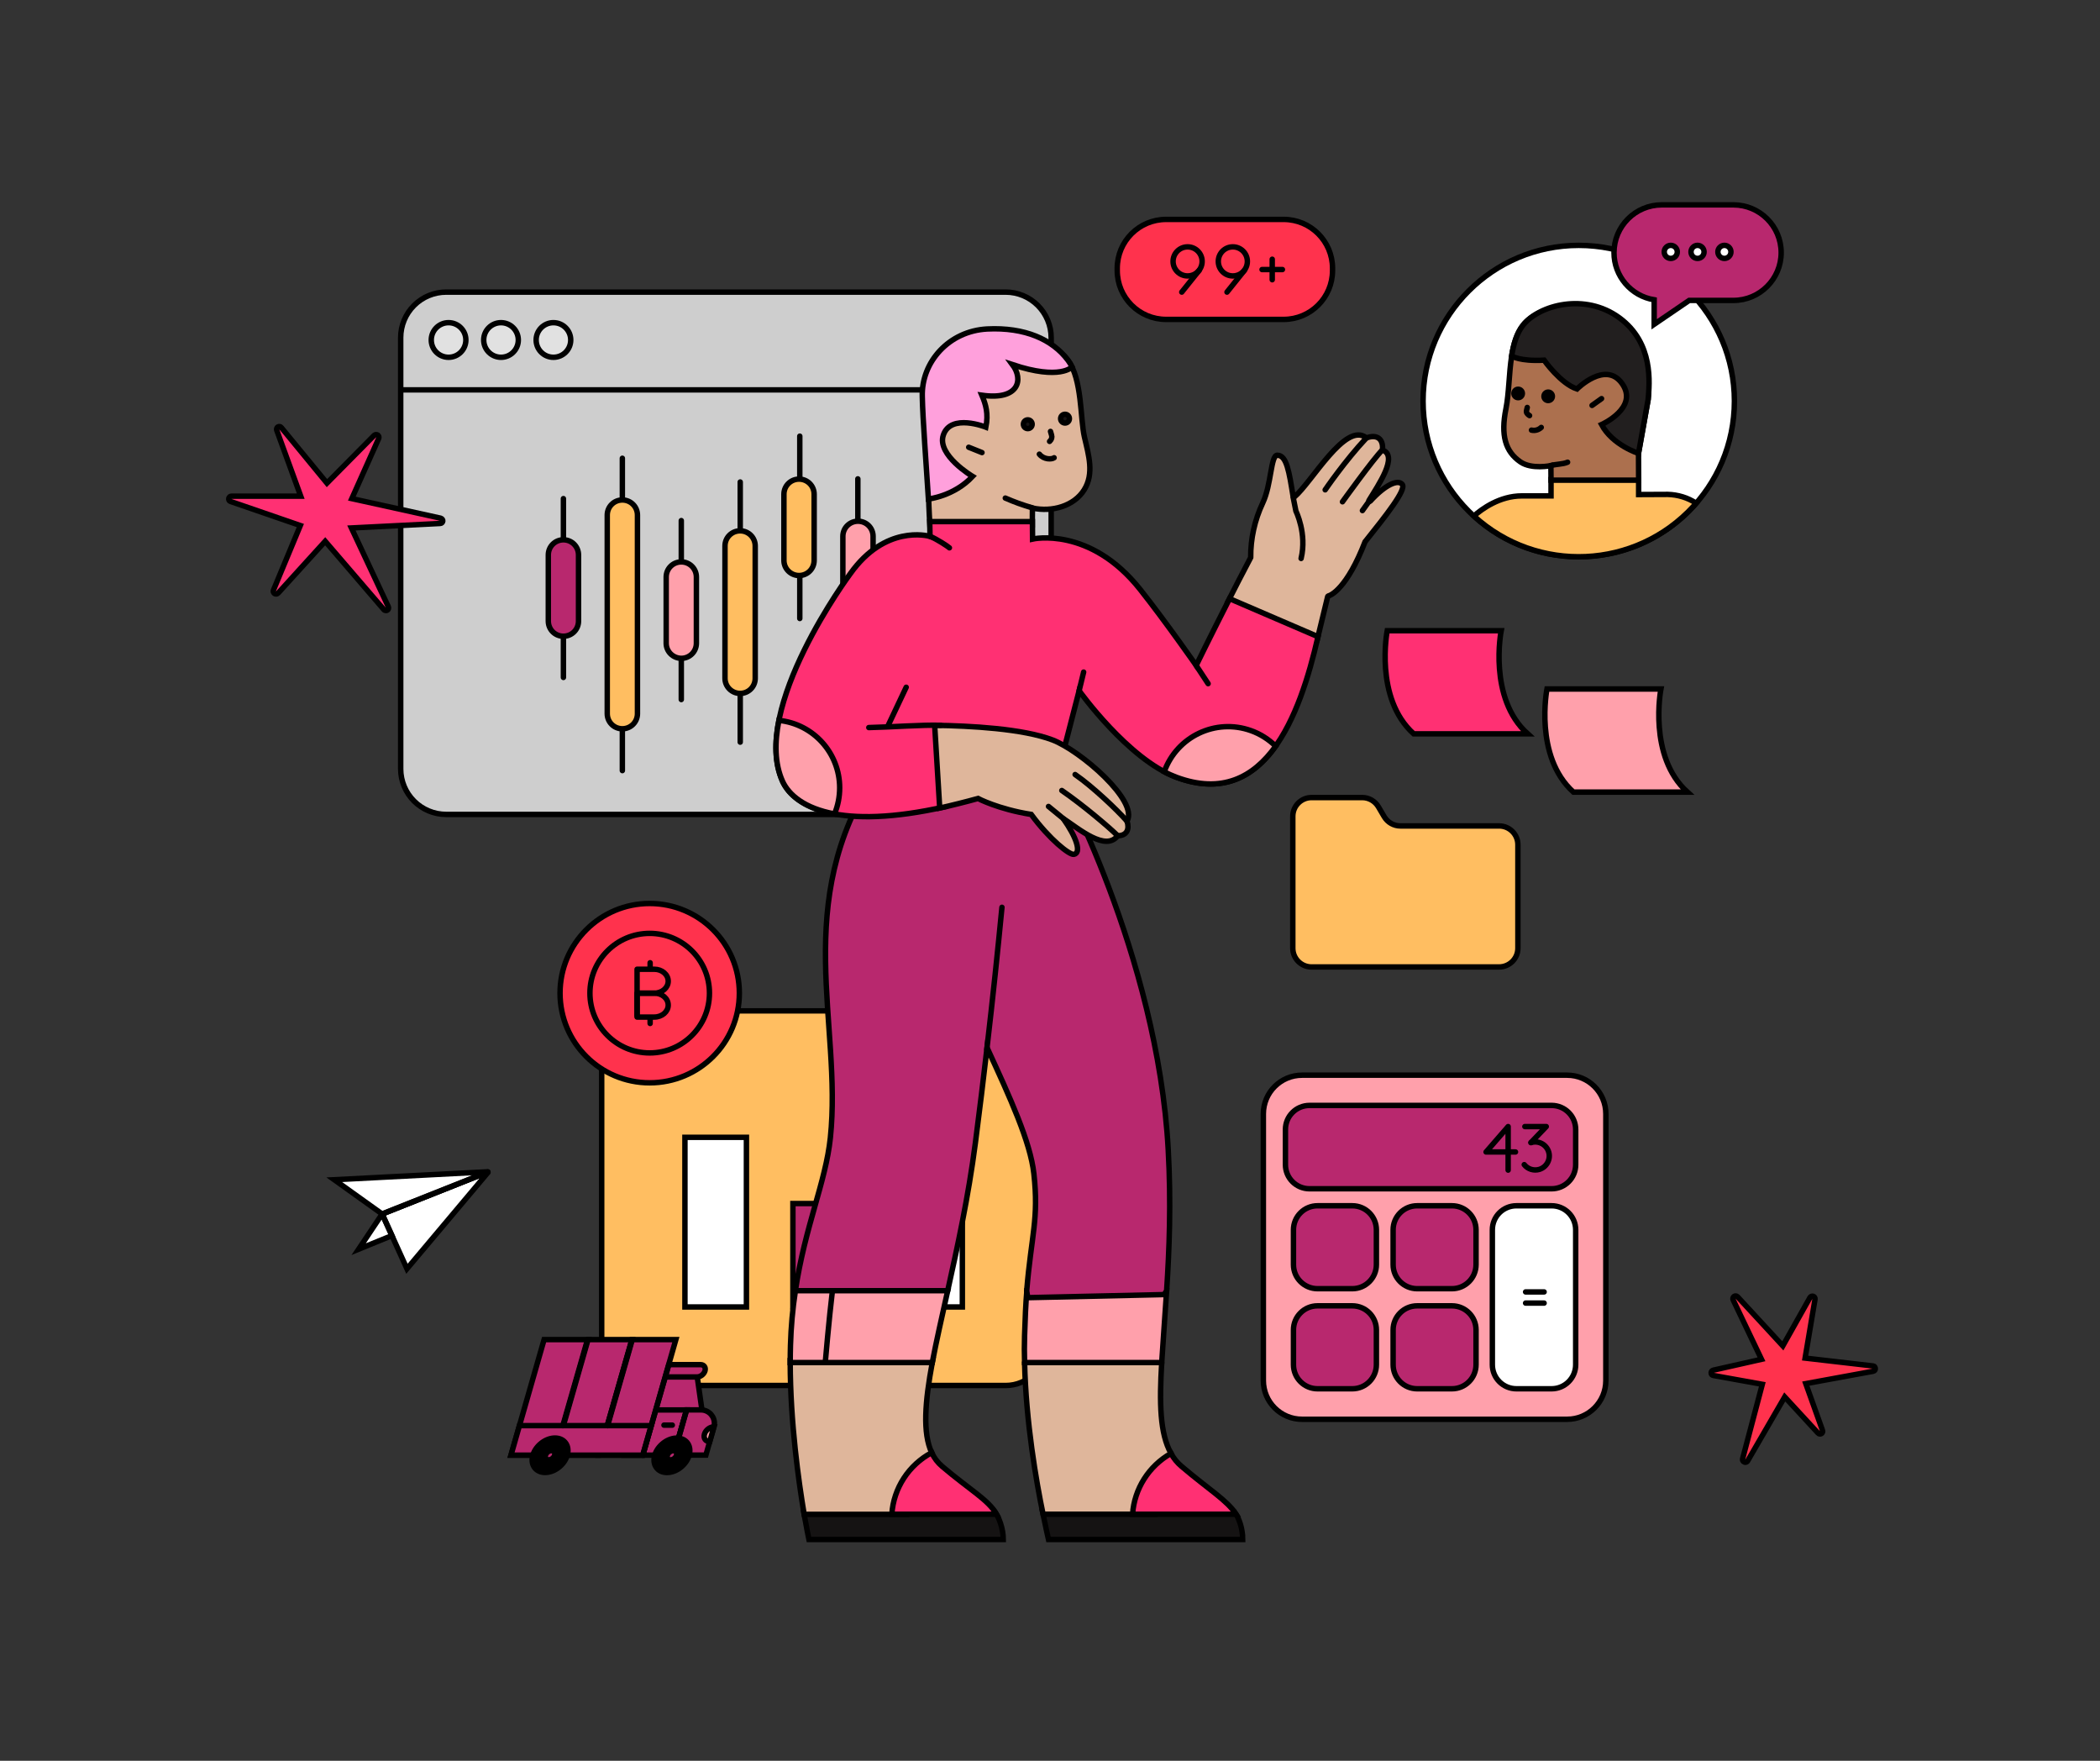 <?xml version="1.0" encoding="UTF-8" standalone="no"?>
<!DOCTYPE svg PUBLIC "-//W3C//DTD SVG 1.1//EN" "http://www.w3.org/Graphics/SVG/1.1/DTD/svg11.dtd">
<svg width="100%" height="100%" viewBox="0 0 1546 1296" version="1.1" xmlns="http://www.w3.org/2000/svg" xmlns:xlink="http://www.w3.org/1999/xlink" xml:space="preserve" xmlns:serif="http://www.serif.com/" style="fill-rule:evenodd;clip-rule:evenodd;">
    <rect x="0" y="0" width="1546" height="1296" fill="#333333" stroke="none"/>
    <g>
        <path d="M1379,1005.4L1328.9,999.61L1336.2,956.31C1336.4,955.31 1335.8,954.41 1334.9,954.11C1334,953.81 1333,954.21 1332.5,955.01L1312.5,990.61L1279.2,954.51C1278.5,953.81 1277.4,953.61 1276.6,954.21C1275.8,954.81 1275.5,955.81 1275.9,956.71L1296.8,1000.5L1261.3,1008.5C1260.4,1008.7 1259.7,1009.5 1259.7,1010.5C1259.7,1011.5 1260.4,1012.3 1261.3,1012.4L1297.4,1018.9L1282.9,1073.7C1282.6,1074.7 1283.1,1075.7 1284.1,1076.1C1284.3,1076.2 1284.6,1076.3 1284.9,1076.3C1285.6,1076.3 1286.3,1075.9 1286.6,1075.3L1313.9,1028.2L1338.4,1054.8C1339,1055.5 1340.1,1055.7 1340.9,1055.2C1341.7,1054.7 1342.1,1053.7 1341.7,1052.8L1329.4,1018.4L1379,1009.3C1380,1009.1 1380.7,1008.3 1380.6,1007.3C1380.5,1006.3 1380,1005.5 1379,1005.4Z" style="fill:rgb(255,50,77);fill-rule:nonzero;stroke:black;stroke-width:4px;"/>
    </g>
    <g>
        <g transform="matrix(1,0,0,1,39.756,184.728)">
            <path d="M1183,322.4L1099.1,322.4C1099.1,322.4 1089.4,372 1118.6,398.3L1202.5,398.3C1173.3,372 1183,322.4 1183,322.4Z" style="fill:rgb(255,160,171);fill-rule:nonzero;stroke:black;stroke-width:4px;"/>
        </g>
        <g transform="matrix(1,0,0,1,39.756,184.728)">
            <path d="M1065.4,279.5L981.5,279.5C981.5,279.5 971.8,329.1 1001,355.4L1084.9,355.4C1055.6,329.1 1065.4,279.5 1065.4,279.5Z" style="fill:rgb(255,48,115);fill-rule:nonzero;stroke:black;stroke-width:4px;"/>
        </g>
    </g>
    <g>
        <path d="M858.5,161.5L945,161.5C964.9,161.5 981,177.6 981,197.5L981,199.1C981,219 964.9,235.1 945,235.1L858.5,235.1C838.6,235.1 822.5,219 822.5,199.1L822.5,197.5C822.5,177.6 838.6,161.5 858.5,161.5Z" style="fill:rgb(255,50,77);fill-rule:nonzero;stroke:black;stroke-width:4px;"/>
        <path d="M874.3,203.1C880.21,203.1 885,198.31 885,192.4C885,186.49 880.21,181.7 874.3,181.7C868.39,181.7 863.6,186.49 863.6,192.4C863.6,198.31 868.39,203.1 874.3,203.1Z" style="fill:none;fill-rule:nonzero;stroke:black;stroke-width:4px;stroke-linecap:round;stroke-linejoin:round;"/>
        <path d="M882.9,198.9L870,215" style="fill:none;fill-rule:nonzero;stroke:black;stroke-width:4px;stroke-linecap:round;stroke-linejoin:round;"/>
        <path d="M907.6,203.1C913.51,203.1 918.3,198.31 918.3,192.4C918.3,186.49 913.51,181.7 907.6,181.7C901.69,181.7 896.9,186.49 896.9,192.4C896.9,198.31 901.69,203.1 907.6,203.1Z" style="fill:none;fill-rule:nonzero;stroke:black;stroke-width:4px;stroke-linecap:round;stroke-linejoin:round;"/>
        <path d="M916.2,198.9L903.3,215" style="fill:none;fill-rule:nonzero;stroke:black;stroke-width:4px;stroke-linecap:round;stroke-linejoin:round;"/>
        <path d="M936.6,190.8L936.6,205.9" style="fill:none;fill-rule:nonzero;stroke:black;stroke-width:4px;stroke-linecap:round;stroke-linejoin:round;"/>
        <path d="M944.1,198.4L929.1,198.4" style="fill:none;fill-rule:nonzero;stroke:black;stroke-width:4px;stroke-linecap:round;stroke-linejoin:round;"/>
    </g>
    <g transform="matrix(1,0,0,1,39.756,184.728)">
        <path d="M1063.8,527L925.8,527C918.2,527 912,520.8 912,513.2L912,416.1C912,408.5 918.2,402.3 925.8,402.3L963.1,402.3C968,402.3 972.5,404.9 975,409.1L979.3,416.4C981.8,420.6 986.3,423.2 991.2,423.2L1063.9,423.2C1071.5,423.2 1077.7,429.4 1077.7,437L1077.7,513.2C1077.7,520.8 1071.5,527 1063.8,527Z" style="fill:rgb(255,190,97);fill-rule:nonzero;stroke:black;stroke-width:4px;"/>
    </g>
    <g>
        <path d="M472.13,744.04L740.39,744.04C756.49,744.04 769.55,757.1 769.55,773.21L769.55,990.62C769.55,1006.72 756.49,1019.78 740.39,1019.78L472.13,1019.78C456.02,1019.78 442.96,1006.72 442.96,990.62L442.96,773.21C442.96,757.1 456.02,744.04 472.13,744.04Z" style="fill:rgb(255,190,97);fill-rule:nonzero;stroke:black;stroke-width:4px;"/>
        <rect x="504.24" y="837.11" width="45.27" height="124.87" style="fill:white;fill-rule:nonzero;stroke:black;stroke-width:4px;"/>
        <rect x="583.73" y="885.86" width="45.27" height="76.01" style="fill:rgb(184,40,110);fill-rule:nonzero;stroke:black;stroke-width:4px;"/>
        <rect x="663.21" y="814.58" width="45.27" height="147.4" style="fill:white;fill-rule:nonzero;stroke:black;stroke-width:4px;"/>
        <path d="M504.24,725.09L504.24,757.2" style="fill:none;fill-rule:nonzero;stroke:black;stroke-width:4px;stroke-linecap:round;stroke-linejoin:round;"/>
        <path d="M708.48,725.51L708.48,757.73" style="fill:none;fill-rule:nonzero;stroke:black;stroke-width:4px;stroke-linecap:round;stroke-linejoin:round;"/>
    </g>
    <g>
        <path d="M328.49,599.45C319.61,599.44 311.09,595.91 304.81,589.63C298.53,583.35 295,574.83 294.99,565.96L294.99,248.49C295,239.62 298.53,231.1 304.81,224.82C311.09,218.54 319.61,215.01 328.49,215L740.36,215C749.24,215.01 757.75,218.54 764.03,224.82C770.31,231.1 773.84,239.62 773.86,248.49L773.86,565.96C773.84,574.83 770.31,583.35 764.03,589.63C757.75,595.91 749.24,599.44 740.36,599.45L328.49,599.45Z" style="fill:rgb(206,206,206);fill-rule:nonzero;stroke:black;stroke-width:4px;"/>
        <path d="M295.01,286.96L775.33,286.96" style="fill:none;fill-rule:nonzero;stroke:black;stroke-width:4px;"/>
        <path d="M330.23,262.98C337.27,262.98 342.97,257.28 342.97,250.24C342.97,243.2 337.27,237.5 330.23,237.5C323.2,237.5 317.49,243.2 317.49,250.24C317.49,257.28 323.2,262.98 330.23,262.98Z" style="fill:rgb(225,225,225);fill-rule:nonzero;stroke:black;stroke-width:4px;"/>
        <path d="M368.84,262.98C375.87,262.98 381.58,257.28 381.58,250.24C381.58,243.2 375.87,237.5 368.84,237.5C361.8,237.5 356.1,243.2 356.1,250.24C356.1,257.28 361.8,262.98 368.84,262.98Z" style="fill:rgb(225,225,225);fill-rule:nonzero;stroke:black;stroke-width:4px;"/>
        <path d="M407.43,262.98C414.47,262.98 420.17,257.28 420.17,250.24C420.17,243.2 414.47,237.5 407.43,237.5C400.4,237.5 394.7,243.2 394.7,250.24C394.7,257.28 400.4,262.98 407.43,262.98Z" style="fill:rgb(225,225,225);fill-rule:nonzero;stroke:black;stroke-width:4px;"/>
    </g>
    <g>
        <path d="M588.8,321.02L588.8,455.24" style="fill:none;fill-rule:nonzero;stroke:black;stroke-width:4px;stroke-linecap:round;stroke-linejoin:round;"/>
        <path d="M577.12,412.49L577.12,363.77C577.12,357.61 582.09,352.65 588.25,352.65C594.41,352.65 599.37,357.61 599.37,363.77L599.37,412.49C599.37,418.65 594.41,423.61 588.25,423.61C582.18,423.61 577.12,418.65 577.12,412.49Z" style="fill:rgb(255,190,97);fill-rule:nonzero;stroke:black;stroke-width:4px;"/>
        <path d="M501.56,383.17L501.56,514.9" style="fill:none;fill-rule:nonzero;stroke:black;stroke-width:4px;stroke-linecap:round;stroke-linejoin:round;"/>
        <path d="M490.44,473.44L490.44,424.72C490.44,418.56 495.4,413.59 501.56,413.59C507.72,413.59 512.68,418.56 512.68,424.72L512.68,473.44C512.68,479.6 507.72,484.56 501.56,484.56C495.4,484.47 490.44,479.51 490.44,473.44Z" style="fill:rgb(255,160,171);fill-rule:nonzero;stroke:black;stroke-width:4px;"/>
        <path d="M414.78,366.99L414.78,498.63" style="fill:none;fill-rule:nonzero;stroke:black;stroke-width:4px;stroke-linecap:round;stroke-linejoin:round;"/>
        <path d="M403.66,457.17L403.66,408.45C403.66,402.29 408.62,397.32 414.78,397.32C420.94,397.32 425.9,402.29 425.9,408.45L425.9,457.17C425.9,463.33 420.94,468.29 414.78,468.29C408.62,468.29 403.66,463.33 403.66,457.17Z" style="fill:rgb(184,40,110);fill-rule:nonzero;stroke:black;stroke-width:4px;"/>
        <path d="M458.17,337.3L458.17,567.2" style="fill:none;fill-rule:nonzero;stroke:black;stroke-width:4px;stroke-linecap:round;stroke-linejoin:round;"/>
        <path d="M447.05,525.29L447.05,379.12C447.05,372.96 452.01,368 458.17,368C464.33,368 469.29,372.96 469.29,379.12L469.29,525.29C469.29,531.45 464.33,536.41 458.17,536.41C452.01,536.41 447.05,531.45 447.05,525.29Z" style="fill:rgb(255,190,97);fill-rule:nonzero;stroke:black;stroke-width:4px;"/>
        <path d="M675.03,424.63L675.03,537.51" style="fill:none;fill-rule:nonzero;stroke:black;stroke-width:4px;stroke-linecap:round;stroke-linejoin:round;"/>
        <path d="M663.9,494.31L663.9,467.83C663.9,461.67 668.87,456.71 675.03,456.71C681.18,456.71 686.15,461.67 686.15,467.83L686.15,494.31C686.15,500.47 681.18,505.43 675.03,505.43C668.87,505.43 663.9,500.47 663.9,494.31Z" style="fill:rgb(255,50,77);fill-rule:nonzero;stroke:black;stroke-width:4px;"/>
        <path d="M631.54,352.46L631.54,514.9" style="fill:none;fill-rule:nonzero;stroke:black;stroke-width:4px;stroke-linecap:round;stroke-linejoin:round;"/>
        <path d="M620.51,472.52L620.51,394.75C620.51,388.59 625.48,383.63 631.64,383.63C637.8,383.63 642.76,388.59 642.76,394.75L642.76,472.52C642.76,478.68 637.8,483.64 631.64,483.64C625.57,483.64 620.51,478.68 620.51,472.52Z" style="fill:rgb(255,160,171);fill-rule:nonzero;stroke:black;stroke-width:4px;"/>
        <path d="M544.95,354.76L544.95,546.25" style="fill:none;fill-rule:nonzero;stroke:black;stroke-width:4px;stroke-linecap:round;stroke-linejoin:round;"/>
        <path d="M533.73,499.27L533.73,401.83C533.73,395.67 538.7,390.71 544.86,390.71C551.02,390.71 555.98,395.67 555.98,401.83L555.98,499.27C555.98,505.43 551.02,510.39 544.86,510.39C538.79,510.39 533.73,505.43 533.73,499.27Z" style="fill:rgb(255,190,97);fill-rule:nonzero;stroke:black;stroke-width:4px;"/>
    </g>
    <g>
        <path d="M324.4,381.4L259,367L278.8,322.7C279.2,321.8 278.9,320.8 278.1,320.2C277.3,319.7 276.2,319.8 275.5,320.4L240.7,355.6L207.1,314.7C206.5,313.9 205.4,313.7 204.6,314.2C203.8,314.7 203.4,315.7 203.7,316.6L221.4,365.2L170.4,365.2C169.4,365.2 168.6,365.9 168.4,366.9C168.2,367.9 168.8,368.8 169.7,369.1L221.1,386.8L201.3,434.4C200.9,435.3 201.3,436.3 202.1,436.9C202.9,437.4 204,437.3 204.7,436.6L239.4,398.4L282.6,448.7C283,449.2 283.6,449.4 284.1,449.4C284.5,449.4 284.9,449.3 285.2,449.1C286,448.6 286.3,447.5 285.9,446.6L258.7,388.6L324.1,385.3C325.1,385.3 325.9,384.5 326,383.5C326.1,382.6 325.4,381.7 324.4,381.4Z" style="fill:rgb(255,48,115);fill-rule:nonzero;stroke:black;stroke-width:4px;"/>
    </g>
    <g>
        <g transform="matrix(1,0,0,1,-48.374,136.486)">
            <path d="M1006.96,654.9L1202.07,654.9C1217.83,654.9 1230.58,667.65 1230.58,683.41L1230.58,879.65C1230.58,895.41 1217.83,908.16 1202.07,908.16L1006.96,908.16C991.21,908.16 978.45,895.41 978.45,879.65L978.45,683.41C978.45,667.65 991.21,654.9 1006.96,654.9Z" style="fill:rgb(255,160,171);fill-rule:nonzero;stroke:black;stroke-width:4px;"/>
        </g>
        <g transform="matrix(1,0,0,1,-48.374,136.486)">
            <path d="M1012.43,677.15L1190.65,677.15C1200.45,677.15 1208.38,685.08 1208.38,694.88L1208.38,720.77C1208.38,730.57 1200.45,738.5 1190.65,738.5L1012.43,738.5C1002.63,738.5 994.7,730.57 994.7,720.77L994.7,694.88C994.7,685.08 1002.63,677.15 1012.43,677.15Z" style="fill:rgb(184,40,110);fill-rule:nonzero;stroke:black;stroke-width:4px;"/>
        </g>
        <g transform="matrix(1,0,0,1,-48.374,136.486)">
            <path d="M1147.03,867.98L1147.03,768.73C1147.03,758.93 1154.96,751 1164.75,751L1190.65,751C1200.45,751 1208.38,758.93 1208.38,768.73L1208.38,867.98C1208.38,877.78 1200.45,885.71 1190.65,885.71L1164.75,885.71C1154.96,885.71 1147.03,877.78 1147.03,867.98Z" style="fill:white;fill-rule:nonzero;stroke:black;stroke-width:4px;"/>
        </g>
        <g transform="matrix(1,0,0,1,-48.374,136.486)">
            <path d="M1073.97,867.98L1073.97,842.38C1073.97,832.58 1081.89,824.66 1091.69,824.66L1117.29,824.66C1127.09,824.66 1135.02,832.58 1135.02,842.38L1135.02,867.98C1135.02,877.78 1127.09,885.71 1117.29,885.71L1091.69,885.71C1081.89,885.71 1073.97,877.78 1073.97,867.98Z" style="fill:rgb(184,40,110);fill-rule:nonzero;stroke:black;stroke-width:4px;"/>
        </g>
        <g transform="matrix(1,0,0,1,-48.374,136.486)">
            <path d="M1073.97,794.33L1073.97,768.73C1073.97,758.93 1081.89,751 1091.69,751L1117.29,751C1127.09,751 1135.02,758.93 1135.02,768.73L1135.02,794.33C1135.02,804.13 1127.09,812.05 1117.29,812.05L1091.69,812.05C1081.89,812.05 1073.97,804.13 1073.97,794.33Z" style="fill:rgb(184,40,110);fill-rule:nonzero;stroke:black;stroke-width:4px;"/>
        </g>
        <g transform="matrix(1,0,0,1,-48.374,136.486)">
            <path d="M1000.61,867.98L1000.61,842.38C1000.61,832.58 1008.54,824.66 1018.33,824.66L1043.94,824.66C1053.73,824.66 1061.66,832.58 1061.66,842.38L1061.66,867.98C1061.66,877.78 1053.73,885.71 1043.94,885.71L1018.33,885.71C1008.54,885.71 1000.61,877.78 1000.61,867.98Z" style="fill:rgb(184,40,110);fill-rule:nonzero;stroke:black;stroke-width:4px;"/>
        </g>
        <g transform="matrix(1,0,0,1,-48.374,136.486)">
            <path d="M1000.61,794.33L1000.61,768.73C1000.61,758.93 1008.54,751 1018.33,751L1043.94,751C1053.73,751 1061.66,758.93 1061.66,768.73L1061.66,794.33C1061.66,804.13 1053.73,812.05 1043.94,812.05L1018.33,812.05C1008.54,812.05 1000.61,804.13 1000.61,794.33Z" style="fill:rgb(184,40,110);fill-rule:nonzero;stroke:black;stroke-width:4px;"/>
        </g>
        <g transform="matrix(1,0,0,1,-48.374,136.486)">
            <path d="M1158.65,724.76L1158.65,692.71L1142.4,711.42L1164.07,711.42" style="fill:none;fill-rule:nonzero;stroke:black;stroke-width:4px;stroke-linecap:round;stroke-linejoin:round;"/>
        </g>
        <g transform="matrix(1,0,0,1,-48.374,136.486)">
            <path d="M1175.59,704.48C1181.05,702.8 1186.81,705.91 1188.48,711.32C1190.16,716.74 1187.06,722.55 1181.64,724.22C1177.56,725.45 1173.12,724.07 1170.51,720.73" style="fill:none;fill-rule:nonzero;stroke:black;stroke-width:4px;stroke-linecap:round;stroke-linejoin:round;"/>
        </g>
        <g transform="matrix(1,0,0,1,-48.374,136.486)">
            <path d="M1170.96,692.71L1186.71,692.71L1175.39,704.53" style="fill:none;fill-rule:nonzero;stroke:black;stroke-width:4px;stroke-linecap:round;stroke-linejoin:round;"/>
        </g>
        <g transform="matrix(1,0,0,1,-48.374,136.486)">
            <path d="M1185.14,822.64L1171.5,822.64" style="fill:none;fill-rule:nonzero;stroke:black;stroke-width:4px;stroke-linecap:round;stroke-linejoin:round;"/>
        </g>
        <g transform="matrix(1,0,0,1,-48.374,136.486)">
            <path d="M1185.14,814.42L1171.5,814.42" style="fill:none;fill-rule:nonzero;stroke:black;stroke-width:4px;stroke-linecap:round;stroke-linejoin:round;"/>
        </g>
    </g>
    <g>
        <g transform="matrix(1,0,0,1,-50.449,-266.598)">
            <path d="M1241.6,629.5L1255.7,629.5" style="fill:none;fill-rule:nonzero;stroke:black;stroke-width:4px;stroke-linecap:round;stroke-linejoin:round;"/>
        </g>
        <g transform="matrix(1,0,0,1,-50.449,-266.598)">
            <path d="M1212.7,676.4C1275.99,676.4 1327.3,625.09 1327.3,561.8C1327.3,498.51 1275.99,447.2 1212.7,447.2C1149.41,447.2 1098.1,498.51 1098.1,561.8C1098.1,625.09 1149.41,676.4 1212.7,676.4Z" style="fill:white;fill-rule:nonzero;stroke:black;stroke-width:4px;"/>
        </g>
        <g transform="matrix(1,0,0,1,-50.449,-266.598)">
            <path d="M1256.8,630.6L1256.8,619.7L1192.3,619.6L1192.3,631.6L1170.8,631.6C1154.5,631.6 1141.4,641.2 1135.5,646.4C1182.2,689.1 1254.6,685.8 1297.3,639.1C1297.9,638.4 1298.6,637.7 1299.2,637C1293,632.9 1285.7,630.7 1278.2,630.5L1256.8,630.6Z" style="fill:rgb(255,190,97);fill-rule:nonzero;stroke:black;stroke-width:4px;"/>
        </g>
        <g transform="matrix(1,0,0,1,-50.449,-266.598)">
            <path d="M1159.1,567.5C1161.4,555.9 1161.3,541.6 1163.3,528.7C1164.7,519.9 1167,511.8 1171.8,505.8C1183.6,491.1 1215.3,485.4 1240.7,504C1266.1,522.6 1264.8,548.8 1263.8,560.6L1256.7,600.3L1256.8,620L1192.3,620L1192.2,609.3C1192.2,609.3 1178.1,612.3 1169.8,606.6C1158.6,598.9 1155.2,587 1159.1,567.5Z" style="fill:rgb(172,112,78);fill-rule:nonzero;stroke:black;stroke-width:4px;"/>
        </g>
        <g transform="matrix(1,0,0,1,-50.449,-266.598)">
            <path d="M1171.8,505.8C1183.6,491.1 1217.2,481.9 1242.6,500.5C1268,519.1 1264.8,548.8 1263.8,560.6L1256.7,600.3C1256.7,600.3 1237.6,594.3 1229.5,579.1C1229.5,579.1 1257.2,566.7 1244.6,548.9C1232.5,531.8 1211.4,552.9 1211.4,552.9C1199.3,548.9 1187.2,531.7 1187.2,531.7C1169.1,532.7 1163.3,528.6 1163.3,528.6C1164.7,519.9 1167,511.8 1171.8,505.8Z" style="fill:rgb(34,31,31);fill-rule:nonzero;stroke:black;stroke-width:4px;"/>
        </g>
        <g transform="matrix(1,0,0,1,-50.449,-266.598)">
            <path d="M1190.2,561.4C1191.91,561.4 1193.3,560.01 1193.3,558.3C1193.3,556.59 1191.91,555.2 1190.2,555.2C1188.49,555.2 1187.1,556.59 1187.1,558.3C1187.1,560.01 1188.49,561.4 1190.2,561.4Z" style="fill-rule:nonzero;stroke:black;stroke-width:4px;"/>
        </g>
        <g transform="matrix(1,0,0,1,-50.449,-266.598)">
            <path d="M1168.1,559.3C1169.81,559.3 1171.2,557.91 1171.2,556.2C1171.2,554.49 1169.81,553.1 1168.1,553.1C1166.38,553.1 1165,554.49 1165,556.2C1165,557.91 1166.38,559.3 1168.1,559.3Z" style="fill-rule:nonzero;stroke:black;stroke-width:4px;"/>
        </g>
        <g transform="matrix(1,0,0,1,-50.449,-266.598)">
            <path d="M1174.8,566.5C1174.3,568.2 1174,569.7 1174.3,570.3C1174.8,571.2 1175.6,572 1176.5,572.5" style="fill:none;fill-rule:nonzero;stroke:black;stroke-width:4px;stroke-linecap:round;stroke-linejoin:round;"/>
        </g>
        <g transform="matrix(1,0,0,1,-50.449,-266.598)">
            <path d="M1185.1,581.2C1183.2,583 1180.5,583.8 1177.9,583.2" style="fill:none;fill-rule:nonzero;stroke:black;stroke-width:4px;stroke-linecap:round;stroke-linejoin:round;"/>
        </g>
        <g transform="matrix(1,0,0,1,-50.449,-266.598)">
            <path d="M1204.5,606.8C1200.9,608.4 1196,608.1 1192.2,609.3" style="fill:none;fill-rule:nonzero;stroke:black;stroke-width:4px;stroke-linecap:round;stroke-linejoin:round;"/>
        </g>
        <g transform="matrix(1,0,0,1,-50.449,-266.598)">
            <path d="M1229.5,560L1222.5,565" style="fill:none;fill-rule:nonzero;stroke:black;stroke-width:4px;stroke-linecap:round;stroke-linejoin:round;"/>
        </g>
    </g>
    <g>
        <g transform="matrix(1,0,0,1,-50.449,-266.598)">
            <path d="M1326.57,417.39L1273.82,417.39C1254.43,417.39 1238.66,433.16 1238.66,452.56C1238.66,469.82 1251.2,484.49 1268.23,487.25L1268.23,505.3L1294.01,487.72L1326.57,487.72C1345.96,487.72 1361.73,471.95 1361.73,452.56C1361.73,433.08 1345.96,417.39 1326.57,417.39Z" style="fill:rgb(184,40,110);fill-rule:nonzero;stroke:black;stroke-width:4px;"/>
        </g>
        <g transform="matrix(1,0,0,1,-50.449,-266.598)">
            <path d="M1280.45,456.81C1283.1,456.81 1285.26,454.66 1285.26,452C1285.26,449.35 1283.1,447.19 1280.45,447.19C1277.79,447.19 1275.64,449.35 1275.64,452C1275.64,454.66 1277.79,456.81 1280.45,456.81Z" style="fill:white;fill-rule:nonzero;stroke:black;stroke-width:4px;"/>
        </g>
        <g transform="matrix(1,0,0,1,-50.449,-266.598)">
            <path d="M1300.16,456.81C1302.81,456.81 1304.97,454.66 1304.97,452C1304.97,449.35 1302.81,447.19 1300.16,447.19C1297.5,447.19 1295.35,449.35 1295.35,452C1295.35,454.66 1297.5,456.81 1300.16,456.81Z" style="fill:white;fill-rule:nonzero;stroke:black;stroke-width:4px;"/>
        </g>
        <g transform="matrix(1,0,0,1,-50.449,-266.598)">
            <path d="M1319.95,456.81C1322.6,456.81 1324.76,454.66 1324.76,452C1324.76,449.35 1322.6,447.19 1319.95,447.19C1317.29,447.19 1315.14,449.35 1315.14,452C1315.14,454.66 1317.29,456.81 1319.95,456.81Z" style="fill:white;fill-rule:nonzero;stroke:black;stroke-width:4px;"/>
        </g>
    </g>
    <g>
        <path d="M513.05,1011.7L517.02,1039.56L480.47,1039.56L480.47,1012.41L513.05,1011.7Z" style="fill:rgb(184,40,110);fill-rule:nonzero;stroke:black;stroke-width:4px;"/>
        <path d="M460.4,1013.49L513.19,1013.49C515.69,1013.49 518.31,1011.46 519.02,1008.95C519.73,1006.44 518.27,1004.44 515.8,1004.44L462.98,1004.44C460.47,1004.44 457.86,1006.47 457.15,1008.95C456.43,1011.46 457.89,1013.49 460.4,1013.49Z" style="fill:rgb(184,40,110);fill-rule:nonzero;stroke:black;stroke-width:4px;"/>
        <path d="M469.49,1037.77L459.93,1071.06L495.96,1071.06L505.52,1037.77L469.49,1037.77Z" style="fill:rgb(184,40,110);fill-rule:nonzero;stroke:black;stroke-width:4px;"/>
        <path d="M525.63,1050.11C526.98,1044.82 523.83,1039.43 518.51,1038.04C517.69,1037.83 516.88,1037.73 516.03,1037.73L505.49,1037.73L495.93,1071.02L519.66,1071.02L525.63,1050.11Z" style="fill:rgb(184,40,110);fill-rule:nonzero;stroke:black;stroke-width:4px;"/>
        <path d="M525.61,1050.18C522.59,1050.18 519.44,1052.62 518.59,1055.64C517.74,1058.66 519.47,1061.1 522.49,1061.1L525.61,1050.18Z" style="fill:rgb(255,160,171);fill-rule:nonzero;stroke:black;stroke-width:4px;"/>
        <path d="M400.56,986L376.19,1071.06L408.5,1071.06L432.91,986L400.56,986Z" style="fill:rgb(184,40,110);fill-rule:nonzero;stroke:black;stroke-width:4px;"/>
        <path d="M432.91,986L408.5,1071.06L440.84,1071.06L465.22,986L432.91,986Z" style="fill:rgb(184,40,110);fill-rule:nonzero;stroke:black;stroke-width:4px;"/>
        <path d="M465.22,986L440.84,1071.06L473.18,1071.06L497.56,986L465.22,986Z" style="fill:rgb(184,40,110);fill-rule:nonzero;stroke:black;stroke-width:4px;"/>
        <path d="M376.19,1071.06L473.18,1071.06L479.39,1049.33L382.39,1049.33L376.19,1071.06Z" style="fill:rgb(184,40,110);fill-rule:nonzero;stroke:black;stroke-width:4px;"/>
        <path d="M412.14,1079.42C418.23,1074.14 419.96,1066.14 415.98,1061.55C412.01,1056.97 403.85,1057.54 397.75,1062.82C391.65,1068.11 389.93,1076.11 393.9,1080.69C397.88,1085.28 406.04,1084.71 412.14,1079.42Z" style="fill-rule:nonzero;stroke:black;stroke-width:4px;"/>
        <path d="M406.85,1073.33C408.48,1071.92 408.94,1069.78 407.89,1068.57C406.83,1067.35 404.66,1067.51 403.03,1068.92C401.41,1070.33 400.94,1072.46 402,1073.67C403.05,1074.89 405.23,1074.74 406.85,1073.33Z" style="fill:rgb(184,40,110);fill-rule:nonzero;stroke:black;stroke-width:4px;"/>
        <path d="M505.44,1037.76L496.01,1071.05" style="fill:none;fill-rule:nonzero;stroke:black;stroke-width:4px;stroke-linecap:round;stroke-linejoin:round;"/>
        <path d="M501.86,1079.46C507.96,1074.17 509.68,1066.17 505.71,1061.59C501.73,1057.01 493.57,1057.57 487.47,1062.86C481.38,1068.15 479.65,1076.15 483.63,1080.73C487.6,1085.32 495.76,1084.75 501.86,1079.46Z" style="fill-rule:nonzero;stroke:black;stroke-width:4px;"/>
        <path d="M496.58,1073.36C498.2,1071.95 498.67,1069.82 497.61,1068.61C496.56,1067.39 494.38,1067.55 492.76,1068.96C491.13,1070.37 490.67,1072.5 491.72,1073.72C492.78,1074.93 494.95,1074.77 496.58,1073.36Z" style="fill:rgb(184,40,110);fill-rule:nonzero;stroke:black;stroke-width:4px;"/>
        <path d="M488.81,1048.95L494.95,1048.95" style="fill:none;fill-rule:nonzero;stroke:black;stroke-width:4px;stroke-linecap:round;stroke-linejoin:round;"/>
        <path d="M492.47,1004.07L473.25,1071.06" style="fill:none;fill-rule:nonzero;stroke:black;stroke-width:4px;stroke-linecap:round;stroke-linejoin:round;"/>
        <path d="M465.28,986.74L447.31,1049.36" style="fill:none;fill-rule:nonzero;stroke:black;stroke-width:4px;stroke-linecap:round;stroke-linejoin:round;"/>
        <path d="M432.33,986.74L414.36,1049.36" style="fill:none;fill-rule:nonzero;stroke:black;stroke-width:4px;stroke-linecap:round;stroke-linejoin:round;"/>
    </g>
    <g>
        <path d="M478.3,797C514.75,797 544.3,767.45 544.3,731C544.3,694.55 514.75,665 478.3,665C441.85,665 412.3,694.55 412.3,731C412.3,767.45 441.85,797 478.3,797Z" style="fill:rgb(255,50,77);fill-rule:nonzero;stroke:black;stroke-width:4px;"/>
        <path d="M478.3,775C502.6,775 522.3,755.3 522.3,731C522.3,706.7 502.6,687 478.3,687C454,687 434.3,706.7 434.3,731C434.3,755.3 454,775 478.3,775Z" style="fill:none;fill-rule:nonzero;stroke:black;stroke-width:4px;"/>
        <path d="M469.01,747.47L469.01,713.4L481.68,713.4C487.37,713.4 491.93,717.32 491.93,722.2C491.93,727.03 487.37,731 481.68,731L469.01,731" style="fill:none;fill-rule:nonzero;stroke:black;stroke-width:4px;stroke-linecap:round;stroke-linejoin:round;"/>
        <path d="M469.01,748.6L469.01,731L481.68,731C487.37,731 491.93,734.92 491.93,739.8C491.93,744.63 487.37,748.6 481.68,748.6L469.01,748.6" style="fill:none;fill-rule:nonzero;stroke:black;stroke-width:4px;stroke-linecap:round;stroke-linejoin:round;"/>
        <path d="M478.62,712.92L478.62,708.62" style="fill:none;fill-rule:nonzero;stroke:black;stroke-width:4px;stroke-linecap:round;stroke-linejoin:round;"/>
        <path d="M478.62,753.32L478.62,749.08" style="fill:none;fill-rule:nonzero;stroke:black;stroke-width:4px;stroke-linecap:round;stroke-linejoin:round;"/>
    </g>
    <g>
        <g transform="matrix(-1,0,0,1,1527.75,-27.948)">
            <path d="M844.16,321.89C844.95,296.53 828.1,281.94 799.9,280.47C772.19,279.1 752.9,277.82 741.44,293.2C731.06,307.1 732.53,336.09 729.4,349.6C726.26,363.11 722.15,376.53 729.59,388.48C737.04,400.42 753.19,405.03 767.69,401.89L767.78,414.33L843.18,414.33C845.63,376.73 843.67,337.75 844.16,321.89Z" style="fill:rgb(223,182,155);fill-rule:nonzero;stroke:black;stroke-width:4px;"/>
        </g>
        <g transform="matrix(-1,0,0,1,1527.75,-27.948)">
            <path d="M848.77,319.83C849.55,294.47 829.18,271.56 800.98,270.09C773.27,268.72 753,277.73 741.54,293.1C740.36,294.67 739.48,296.13 738.5,298C738.5,298 747.12,308.08 782.37,296.33C774.15,307.3 777.48,322.77 804.9,318.85C801.96,325.71 800,332.56 801.96,342.35C801.96,342.35 827.91,331.97 833.29,348.23C838.19,362.92 811.75,378.59 811.75,378.59C825.46,393.27 844.26,395.23 844.26,395.23C845.83,370.07 848.47,336.09 848.77,319.83Z" style="fill:rgb(255,160,220);fill-rule:nonzero;stroke:black;stroke-width:4px;"/>
        </g>
        <g transform="matrix(-1,0,0,1,1527.75,-27.948)">
            <path d="M767.88,401.7C775.52,399.44 780.61,397.58 787.66,394.55" style="fill:none;fill-rule:nonzero;stroke:black;stroke-width:4px;stroke-linecap:round;stroke-linejoin:round;"/>
        </g>
        <g transform="matrix(-1,0,0,1,1527.75,-27.948)">
            <path d="M804.81,361.06L814.6,357.14" style="fill:none;fill-rule:nonzero;stroke:black;stroke-width:4px;stroke-linecap:round;stroke-linejoin:round;"/>
        </g>
        <g transform="matrix(-1,0,0,1,1527.75,-27.948)">
            <path d="M754.38,345.49L753.59,348.23C753.1,349.8 753.59,351.46 754.77,352.54L755.06,352.83" style="fill:none;fill-rule:nonzero;stroke:black;stroke-width:4px;stroke-linecap:round;stroke-linejoin:round;"/>
        </g>
        <g transform="matrix(-1,0,0,1,1527.75,-27.948)">
            <path d="M751.72,364.88C753.49,366.15 759.26,366.35 762.59,362.23" style="fill:none;fill-rule:nonzero;stroke:black;stroke-width:4px;stroke-linecap:round;stroke-linejoin:round;"/>
        </g>
        <g transform="matrix(-1,0,0,1,1527.75,-27.948)">
            <path d="M771.11,343.43C772.9,343.43 774.34,341.98 774.34,340.2C774.34,338.42 772.9,336.97 771.11,336.97C769.33,336.97 767.88,338.42 767.88,340.2C767.88,341.98 769.33,343.43 771.11,343.43Z" style="fill:rgb(23,19,20);fill-rule:nonzero;stroke:black;stroke-width:4px;"/>
        </g>
        <g transform="matrix(-1,0,0,1,1527.75,-27.948)">
            <path d="M743.69,339.32C745.49,339.32 746.93,337.87 746.93,336.09C746.93,334.31 745.49,332.86 743.69,332.86C741.91,332.86 740.46,334.31 740.46,336.09C740.46,337.87 741.91,339.32 743.69,339.32Z" style="fill:rgb(23,19,20);fill-rule:nonzero;stroke:black;stroke-width:4px;"/>
        </g>
        <g transform="matrix(-1,0,0,1,1527.75,-27.948)">
            <path d="M607.1,438.51C607.1,438.42 607,438.32 607,438.32C607.1,424.41 604.07,410.8 598.19,398.27C591.63,384.46 592.31,363.02 587.42,363.02C580.47,363.02 578.7,375.35 575.77,393.47C575.67,393.86 575.18,394.06 574.88,393.76C561.96,382.89 537.38,338.24 522.01,350.09C521.91,350.19 521.71,350.19 521.52,350.19C513.98,347.45 509.37,351.07 509.96,358.71C509.96,358.9 509.86,359.2 509.67,359.3C498.5,363.8 512.7,384.46 519.95,396.31C520.24,396.9 519.56,397.39 519.07,396.9C507.91,384.56 498.41,380.54 495.37,384.56C492.43,388.48 507.12,407.08 522.69,426.57L522.79,426.67C536.2,461.23 547.96,466.13 549.91,466.62C550.11,466.72 550.21,466.81 550.31,467.01L558.24,499.72C558.34,500.01 558.63,500.21 558.92,500.11L624.04,472.59C624.34,472.49 624.43,472.1 624.34,471.91C619.64,462.6 612.49,448.7 607.1,438.51Z" style="fill:rgb(223,182,155);fill-rule:nonzero;stroke:black;stroke-width:4px;"/>
        </g>
        <g transform="matrix(-1,0,0,1,1527.75,-27.948)">
            <path d="M575.67,394.35L573.71,404.14C573.71,404.14 565.48,420.59 569.89,439" style="fill:none;fill-rule:nonzero;stroke:black;stroke-width:4px;stroke-linecap:round;stroke-linejoin:round;"/>
        </g>
        <g transform="matrix(-1,0,0,1,1527.75,-27.948)">
            <path d="M521.81,350.29C537.48,366.93 552.17,388.48 552.17,388.48" style="fill:none;fill-rule:nonzero;stroke:black;stroke-width:4px;stroke-linecap:round;stroke-linejoin:round;"/>
        </g>
        <g transform="matrix(-1,0,0,1,1527.75,-27.948)">
            <path d="M510.06,359.1C516.91,365.95 539.44,397.29 539.44,397.29" style="fill:none;fill-rule:nonzero;stroke:black;stroke-width:4px;stroke-linecap:round;stroke-linejoin:round;"/>
        </g>
        <g transform="matrix(-1,0,0,1,1527.75,-27.948)">
            <path d="M519.85,396.9L524.75,403.75" style="fill:none;fill-rule:nonzero;stroke:black;stroke-width:4px;stroke-linecap:round;stroke-linejoin:round;"/>
        </g>
        <g transform="matrix(-1,0,0,1,1527.75,-27.948)">
            <path d="M612.88,1161.09L755.85,1161.09C755.85,1161.09 758,1151.79 760.35,1140.13L619.15,1140.53C615.42,1145.32 612.88,1153.26 612.88,1161.09Z" style="fill:rgb(21,19,19);fill-rule:nonzero;stroke:black;stroke-width:4px;"/>
        </g>
        <g transform="matrix(-1,0,0,1,1527.75,-27.948)">
            <path d="M773.46,1030.85L772.09,1027.33L673.97,1027.33L672.5,1030.85C674.27,1060.72 673.88,1083.14 665.65,1097.73C665.65,1097.73 676.23,1123.78 677.5,1142.48L759.85,1142.48C764.85,1118.49 772.48,1074.53 773.46,1030.85Z" style="fill:rgb(223,182,155);fill-rule:nonzero;stroke:black;stroke-width:4px;"/>
        </g>
        <g transform="matrix(-1,0,0,1,1527.75,-27.948)">
            <path d="M665.66,1097.73C663.7,1101.36 661.06,1104.59 657.92,1107.23C637.65,1124.47 624.34,1132.2 617.77,1142.48L693.96,1142.48C692.69,1123.78 682.01,1106.94 665.66,1097.73Z" style="fill:rgb(255,48,115);fill-rule:nonzero;stroke:black;stroke-width:4px;"/>
        </g>
        <g transform="matrix(-1,0,0,1,1527.75,-27.948)">
            <path d="M771.81,977.97L668.89,977.97C670.16,997.56 671.53,1015.28 672.51,1030.85L773.47,1030.85C773.67,1024.29 773.67,1017.73 773.47,1011.27C773.08,998.24 772.59,987.37 771.81,977.97Z" style="fill:rgb(255,160,171);fill-rule:nonzero;stroke:black;stroke-width:4px;"/>
        </g>
        <g transform="matrix(-1,0,0,1,1527.75,-27.948)">
            <path d="M916.44,865.36C907.63,781.15 945.82,693.02 883.15,597.05L748.99,597.05C748.99,597.05 675.55,730.23 667.72,874.17C665.56,913.34 666.93,948.01 668.89,977.97L670.75,980.81L771.12,983.07L771.91,978.07C768.48,936.75 762.9,925.39 766.62,891.8C769.26,868.3 784.05,836.08 801.09,799.07C803.73,821.69 806.57,845.29 809.7,869.28C814.89,909.23 822.92,945.85 830.07,977.97L830.37,978.56L942.19,980.03L942.19,977.97C935.14,930.68 919.87,898.07 916.44,865.36Z" style="fill:rgb(184,40,110);fill-rule:nonzero;stroke:black;stroke-width:4px;"/>
        </g>
        <g transform="matrix(-1,0,0,1,1527.75,-27.948)">
            <path d="M901.74,450.17C876.18,414.23 845.14,422.16 843.09,422.75L843.28,411.88L767.69,411.88L767.59,424.71C767.59,424.71 725.38,415.01 688.27,461.92C669.66,485.42 647.14,517.73 647.14,517.73C647.14,517.73 636.76,496.49 622.56,468.58L557.44,496.58C571.06,556.02 597.1,624.08 661.83,599.99C697.28,586.77 733.31,536.34 733.31,536.34L748.98,597.05L833.39,597.05L831.82,621.73C909.09,639.16 942.87,622.51 951.68,602.93C975.67,549.56 901.74,450.17 901.74,450.17Z" style="fill:rgb(255,48,115);fill-rule:nonzero;stroke:black;stroke-width:4px;"/>
        </g>
        <g transform="matrix(-1,0,0,1,1527.75,-27.948)">
            <path d="M647.15,517.73L638.34,531.15" style="fill:none;fill-rule:nonzero;stroke:black;stroke-width:4px;stroke-linecap:round;stroke-linejoin:round;"/>
        </g>
        <g transform="matrix(-1,0,0,1,1527.75,-27.948)">
            <path d="M733.31,536.34L729.98,522.63" style="fill:none;fill-rule:nonzero;stroke:black;stroke-width:4px;stroke-linecap:round;stroke-linejoin:round;"/>
        </g>
        <g transform="matrix(-1,0,0,1,1527.75,-27.948)">
            <path d="M661.84,599.99C664.88,598.81 667.81,597.54 670.65,595.98C661.35,570.03 632.86,556.41 606.81,565.72C599.95,568.16 593.78,572.08 588.59,577.17C605.04,600.19 628.25,612.52 661.84,599.99Z" style="fill:rgb(255,160,171);fill-rule:nonzero;stroke:black;stroke-width:4px;"/>
        </g>
        <g transform="matrix(-1,0,0,1,1527.75,-27.948)">
            <path d="M796.19,1139.55C792.27,1144.15 789.14,1153.26 789.14,1161.09L932.21,1161.09C932.21,1161.09 933.97,1152.77 936.02,1141.11L796.19,1139.55Z" style="fill:rgb(21,19,19);fill-rule:nonzero;stroke:black;stroke-width:4px;"/>
        </g>
        <g transform="matrix(-1,0,0,1,1527.75,-27.948)">
            <path d="M946.01,1030.85L946.01,1029.38L841.04,1028.89L841.43,1030.95C846.82,1060.03 848.58,1082.65 841.82,1097.24L859.74,1142.58L935.73,1142.58C939.75,1118.69 945.92,1075.31 946.01,1030.85Z" style="fill:rgb(223,182,155);fill-rule:nonzero;stroke:black;stroke-width:4px;"/>
        </g>
        <g transform="matrix(-1,0,0,1,1527.75,-27.948)">
            <path d="M942.18,977.97L830.06,977.97C834.37,997.36 838.39,1015.09 841.42,1030.85L946,1030.85C946,1026.64 945.91,1022.33 945.81,1018.12C945.42,1004.71 944.24,991.29 942.18,977.97Z" style="fill:rgb(255,160,171);fill-rule:nonzero;stroke:black;stroke-width:4px;"/>
        </g>
        <g transform="matrix(-1,0,0,1,1527.75,-27.948)">
            <path d="M841.81,1097.15C840.05,1101.06 837.41,1104.49 834.18,1107.23C813.91,1124.47 800,1131.91 794.12,1142.48L871.19,1142.48C869.92,1123.29 858.75,1106.15 841.81,1097.15Z" style="fill:rgb(255,48,115);fill-rule:nonzero;stroke:black;stroke-width:4px;"/>
        </g>
        <g transform="matrix(-1,0,0,1,1527.75,-27.948)">
            <path d="M790.12,695.76C793.06,726.21 796.78,762.05 801.28,800.44" style="fill:none;fill-rule:nonzero;stroke:black;stroke-width:4px;stroke-linecap:round;stroke-linejoin:round;"/>
        </g>
        <g transform="matrix(-1,0,0,1,1527.75,-27.948)">
            <path d="M914.97,978.36C917.42,998.54 920.16,1030.46 920.16,1030.46" style="fill:none;fill-rule:nonzero;stroke:black;stroke-width:4px;stroke-linecap:round;stroke-linejoin:round;"/>
        </g>
        <g transform="matrix(-1,0,0,1,1527.75,-27.948)">
            <path d="M752.9,572.57C732.34,580.41 689.25,617.62 698.06,632.3C696.1,638.18 698.06,643.08 704.92,643.08C713.73,654.83 733.31,638.18 745.07,630.35C735.27,644.06 731.36,655.81 737.23,656.79C740.46,657.27 754.86,646.01 768.57,627.41C793.05,623.49 807.74,615.66 807.74,615.66C816.16,618.01 828.3,621.04 835.94,622.71L839.66,561.8C813.22,562.19 774.83,564.25 752.9,572.57Z" style="fill:rgb(223,182,155);fill-rule:nonzero;stroke:black;stroke-width:4px;"/>
        </g>
        <g transform="matrix(-1,0,0,1,1527.75,-27.948)">
            <path d="M835.16,561.8C847.8,561.31 873.06,563.17 888.14,563.46" style="fill:none;fill-rule:nonzero;stroke:black;stroke-width:4px;stroke-linecap:round;stroke-linejoin:round;"/>
        </g>
        <g transform="matrix(-1,0,0,1,1527.75,-27.948)">
            <path d="M860.62,533.79L873.84,561.8" style="fill:none;fill-rule:nonzero;stroke:black;stroke-width:4px;stroke-linecap:round;stroke-linejoin:round;"/>
        </g>
        <g transform="matrix(-1,0,0,1,1527.75,-27.948)">
            <path d="M698.07,632.3C705.91,623.49 723.53,606.84 736.26,598.03" style="fill:none;fill-rule:nonzero;stroke:black;stroke-width:4px;stroke-linecap:round;stroke-linejoin:round;"/>
        </g>
        <g transform="matrix(-1,0,0,1,1527.75,-27.948)">
            <path d="M704.93,643.08C710.8,637.2 730.39,620.55 746.05,609.78" style="fill:none;fill-rule:nonzero;stroke:black;stroke-width:4px;stroke-linecap:round;stroke-linejoin:round;"/>
        </g>
        <g transform="matrix(-1,0,0,1,1527.75,-27.948)">
            <path d="M745.07,630.35L755.85,621.53" style="fill:none;fill-rule:nonzero;stroke:black;stroke-width:4px;stroke-linecap:round;stroke-linejoin:round;"/>
        </g>
        <g transform="matrix(-1,0,0,1,1527.75,-27.948)">
            <path d="M909.59,607.82C909.59,614.38 910.86,620.95 913.4,627.02C935.14,623 946.99,613.31 951.69,602.93C957.47,590 957.57,574.43 954.34,558.18C928.88,560.82 909.59,582.27 909.59,607.82Z" style="fill:rgb(255,160,171);fill-rule:nonzero;stroke:black;stroke-width:4px;"/>
        </g>
        <g transform="matrix(-1,0,0,1,1527.75,-27.948)">
            <path d="M843,422.75C838.1,424.71 829.78,430.19 828.8,431.17" style="fill:none;fill-rule:nonzero;stroke:black;stroke-width:4px;stroke-linecap:round;stroke-linejoin:round;"/>
        </g>
    </g>
    <g>
        <path d="M281.33,893.54L264.03,919.45L295.54,906.59L281.33,893.54Z" style="fill:white;fill-rule:nonzero;stroke:black;stroke-width:4px;"/>
        <path d="M281.33,893.54L299.59,933.86L359.26,862.93C359.39,862.8 359.26,862.61 359.07,862.67L281.33,893.54Z" style="fill:white;fill-rule:nonzero;stroke:black;stroke-width:4px;"/>
        <path d="M246.09,868.33L281.33,893.54L359.14,862.67C359.2,862.61 359.2,862.48 359.07,862.48L246.09,868.33Z" style="fill:white;fill-rule:nonzero;stroke:black;stroke-width:4px;"/>
        <path d="M281.33,893.54L288.98,910.44" style="fill:none;fill-rule:nonzero;stroke:black;stroke-width:4px;stroke-linecap:round;stroke-linejoin:round;"/>
        <path d="M359.07,862.67L281.33,893.54" style="fill:none;fill-rule:nonzero;stroke:black;stroke-width:4px;stroke-linecap:round;stroke-linejoin:round;"/>
    </g>
</svg>

